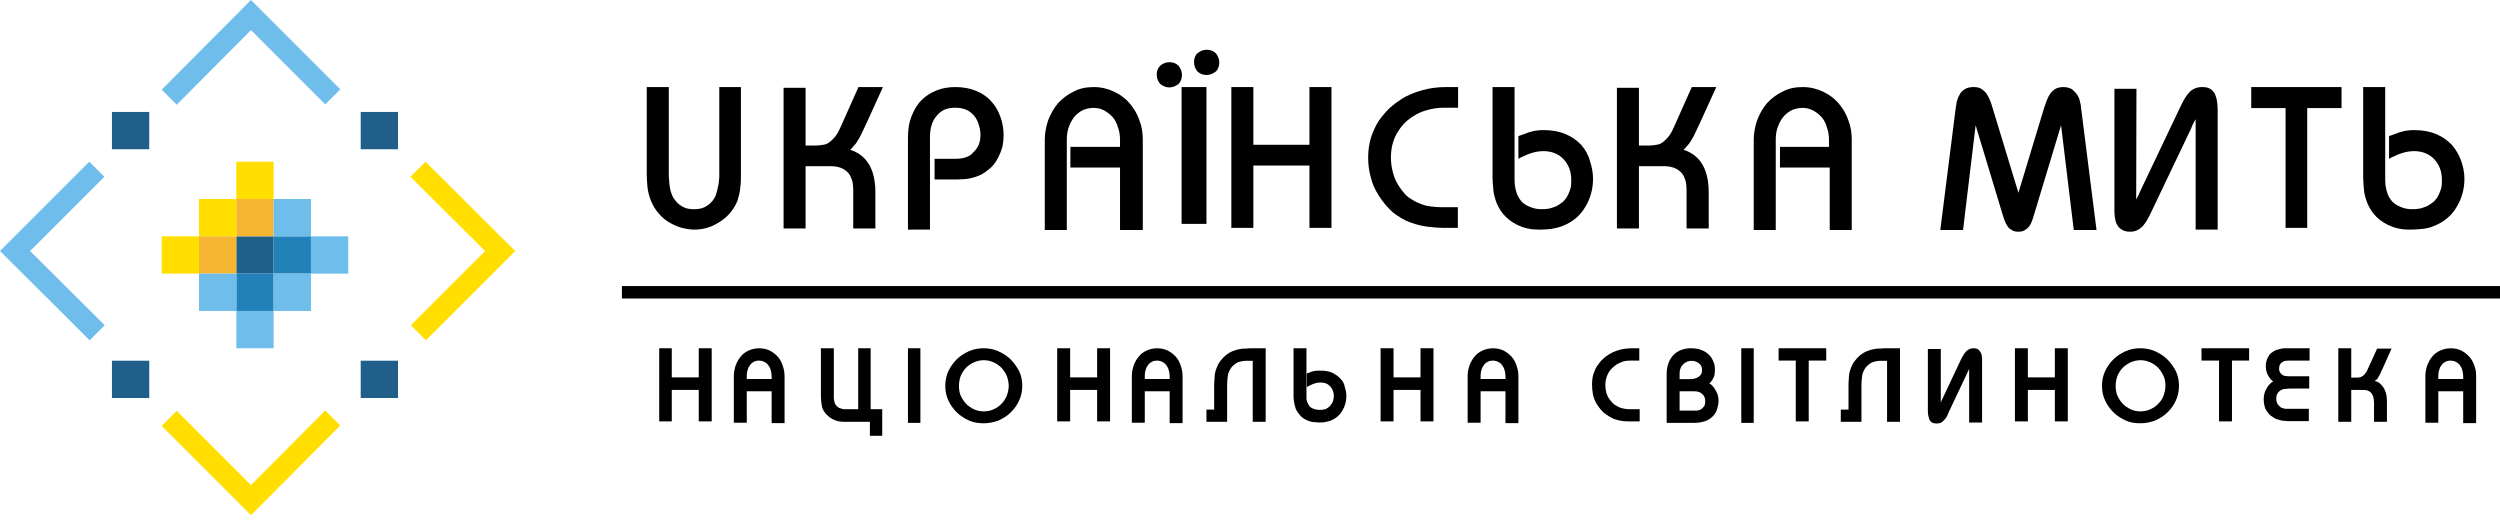 <?xml version="1.0" encoding="UTF-8"?>
<svg width="171px" height="36px" viewBox="0 0 171 36" version="1.1" xmlns="http://www.w3.org/2000/svg" xmlns:xlink="http://www.w3.org/1999/xlink">
    <!-- Generator: Sketch 62 (91390) - https://sketch.com -->
    <title>Group 9</title>
    <desc>Created with Sketch.</desc>
    <g id="01-Home-+" stroke="none" stroke-width="1" fill="none" fill-rule="evenodd">
        <g id="1_1440_Home" transform="translate(-919, -8397)" fill-rule="nonzero">
            <g id="Group-3" transform="translate(98, 8059)">
                <g id="Logos" transform="translate(61, 83)">
                    <g id="Ukrainian-moment" transform="translate(760, 255)">
                        <g id="Group-9">
                            <polygon id="SvgjsPath1007" fill="#000000" points="42.537 20.418 42.537 19.567 171 19.567 171 20.418"></polygon>
                            <polygon id="SvgjsPath1008" fill="#1F5F89" points="7.657 10.209 7.657 7.657 10.209 7.657 10.209 10.209"></polygon>
                            <polygon id="SvgjsPath1009" fill="#1F5F89" points="24.672 10.209 24.672 7.657 27.224 7.657 27.224 10.209"></polygon>
                            <polygon id="SvgjsPath1010" fill="#1F5F89" points="7.657 27.224 7.657 24.672 10.209 24.672 10.209 27.224"></polygon>
                            <polygon id="SvgjsPath1011" fill="#1F5F89" points="24.672 27.224 24.672 24.672 27.224 24.672 27.224 27.224"></polygon>
                            <polygon id="SvgjsPath1012" fill="#1E5F88" points="16.164 18.716 16.164 16.164 18.716 16.164 18.716 18.716"></polygon>
                            <polygon id="SvgjsPath1013" fill="#F5B432" points="16.164 16.164 16.164 13.612 18.716 13.612 18.716 16.164"></polygon>
                            <polygon id="SvgjsPath1014" fill="#FFDE00" points="16.164 13.612 16.164 11.06 18.716 11.06 18.716 13.612"></polygon>
                            <polygon id="SvgjsPath1015" fill="#F5B432" points="13.612 18.716 13.612 16.164 16.164 16.164 16.164 18.716"></polygon>
                            <polygon id="SvgjsPath1016" fill="#FFDE00" points="13.612 16.164 13.612 13.612 16.164 13.612 16.164 16.164"></polygon>
                            <polygon id="SvgjsPath1017" fill="#FFDE00" points="11.06 18.716 11.06 16.164 13.612 16.164 13.612 18.716"></polygon>
                            <polygon id="SvgjsPath1018" fill="#2381BA" points="18.716 18.716 18.716 16.164 21.269 16.164 21.269 18.716"></polygon>
                            <polygon id="SvgjsPath1019" fill="#2381BA" points="16.164 21.269 16.164 18.716 18.716 18.716 18.716 21.269"></polygon>
                            <polygon id="SvgjsPath1020" fill="#6EBDEA" points="16.164 23.821 16.164 21.269 18.716 21.269 18.716 23.821"></polygon>
                            <polygon id="SvgjsPath1021" fill="#6EBDEA" points="13.612 21.269 13.612 18.716 16.164 18.716 16.164 21.269"></polygon>
                            <polygon id="SvgjsPath1022" fill="#6EBDEA" points="18.716 21.269 18.716 18.716 21.269 18.716 21.269 21.269"></polygon>
                            <polygon id="SvgjsPath1023" fill="#6EBDEA" points="18.716 16.164 18.716 13.612 21.269 13.612 21.269 16.164"></polygon>
                            <polygon id="SvgjsPath1024" fill="#6EBDEA" points="21.269 18.716 21.269 16.164 23.821 16.164 23.821 18.716"></polygon>
                            <polygon id="SvgjsPath1025" fill="#6EBDEA" points="17.168 -1.73194792e-13 11.06 6.134 12.089 7.163 17.168 2.059 22.247 7.138 23.276 6.108"></polygon>
                            <polygon id="SvgjsPath1026" fill="#6EBDEA" points="7.138 12.089 6.108 11.06 1.65201186e-12 17.168 6.134 23.276 7.163 22.247 2.059 17.168"></polygon>
                            <polygon id="SvgjsPath1027" fill="#FFDE00" points="17.168 33.179 12.089 28.1 11.06 29.13 17.168 35.238 23.276 29.104 22.247 28.075"></polygon>
                            <polygon id="SvgjsPath1028" fill="#FFDE00" points="29.104 11.06 28.075 12.089 33.179 17.168 28.1 22.247 29.13 23.276 35.238 17.168"></polygon>
                            <path d="M50.636,12.829 L50.636,12.829 C50.679,12.514 50.679,12.234 50.679,11.97 L50.679,5.955 L49.199,5.955 L49.199,12.064 C49.199,12.132 49.199,12.234 49.173,12.37 C49.173,12.514 49.148,12.659 49.097,12.829 C49.08,12.999 49.003,13.161 48.96,13.357 C48.884,13.527 48.79,13.689 48.671,13.808 C48.552,13.952 48.382,14.071 48.186,14.173 C47.999,14.267 47.761,14.31 47.472,14.31 C47.182,14.31 46.944,14.267 46.757,14.173 C46.561,14.071 46.391,13.952 46.272,13.808 C46.153,13.663 46.034,13.527 45.966,13.331 C45.889,13.161 45.847,12.999 45.821,12.829 C45.796,12.659 45.77,12.497 45.77,12.37 C45.77,12.234 45.745,12.132 45.745,12.064 L45.745,5.955 L44.239,5.955 L44.239,11.97 C44.239,12.234 44.264,12.54 44.29,12.829 C44.332,13.144 44.409,13.45 44.528,13.74 C44.647,14.029 44.817,14.335 45.056,14.599 C45.294,14.888 45.583,15.126 45.966,15.322 C46.204,15.441 46.442,15.535 46.706,15.603 C46.97,15.654 47.208,15.705 47.472,15.705 C47.999,15.705 48.527,15.586 48.977,15.322 C49.36,15.126 49.675,14.863 49.913,14.599 C50.134,14.335 50.322,14.029 50.441,13.74 C50.534,13.425 50.611,13.144 50.636,12.829 L50.636,12.829 Z" id="SvgjsPath1029" fill="#000000"></path>
                            <path d="M57.476,8.737 C57.357,9.001 57.238,9.214 57.094,9.384 C56.974,9.52 56.83,9.664 56.711,9.741 C56.592,9.835 56.447,9.886 56.302,9.903 C56.158,9.928 55.996,9.954 55.826,9.954 L55.103,9.954 L55.103,6.006 L53.597,6.006 L53.597,15.628 L55.103,15.628 L55.103,11.366 L56.83,11.366 C57.187,11.366 57.476,11.443 57.689,11.562 C57.885,11.681 58.055,11.825 58.149,12.013 C58.242,12.208 58.319,12.395 58.336,12.591 C58.361,12.804 58.361,12.974 58.361,13.119 L58.361,15.628 L59.876,15.628 L59.876,13.119 C59.876,12.591 59.799,12.132 59.68,11.774 C59.561,11.417 59.391,11.128 59.203,10.915 C59.008,10.694 58.795,10.532 58.557,10.413 C58.412,10.337 58.293,10.294 58.149,10.243 C58.217,10.192 58.293,10.124 58.336,10.047 C58.455,9.928 58.557,9.809 58.65,9.647 C58.744,9.503 58.846,9.333 58.94,9.12 C59.033,8.924 59.152,8.686 59.271,8.422 L60.394,5.955 L58.719,5.955 L57.476,8.737 Z" id="SvgjsPath1030" fill="#000000"></path>
                            <path d="M65.312,10.864 L63.925,10.864 L63.925,12.276 L65.15,12.276 C65.405,12.276 65.695,12.276 65.984,12.251 C66.273,12.234 66.562,12.157 66.826,12.064 C67.107,11.97 67.371,11.8 67.609,11.604 C67.873,11.417 68.094,11.128 68.281,10.77 C68.4,10.532 68.502,10.269 68.57,10.03 C68.621,9.767 68.647,9.503 68.647,9.239 C68.647,8.805 68.57,8.371 68.426,7.989 C68.281,7.58 68.094,7.248 67.804,6.934 C67.541,6.627 67.183,6.389 66.775,6.219 C66.367,6.049 65.89,5.955 65.363,5.955 C64.886,5.955 64.453,6.023 64.044,6.193 C63.661,6.338 63.304,6.576 63.015,6.866 C62.726,7.155 62.513,7.538 62.343,7.963 C62.173,8.397 62.104,8.873 62.104,9.426 L62.104,15.705 L63.61,15.705 L63.61,9.358 C63.61,8.78 63.755,8.278 64.07,7.92 C64.376,7.538 64.784,7.367 65.337,7.367 C65.627,7.367 65.89,7.419 66.103,7.512 C66.316,7.606 66.486,7.75 66.63,7.92 C66.775,8.091 66.869,8.278 66.945,8.516 C67.013,8.737 67.064,8.975 67.064,9.214 C67.064,9.716 66.92,10.098 66.579,10.413 C66.341,10.719 65.916,10.864 65.312,10.864 Z" id="SvgjsPath1031" fill="#000000"></path>
                            <path d="M78.167,15.73 L78.167,9.545 C78.167,9.094 78.099,8.635 77.928,8.21 C77.784,7.776 77.546,7.393 77.256,7.053 C76.967,6.721 76.61,6.457 76.201,6.27 C75.801,6.074 75.317,5.955 74.815,5.955 C74.287,5.955 73.836,6.049 73.428,6.27 C73.02,6.457 72.662,6.746 72.373,7.053 C72.084,7.393 71.871,7.776 71.701,8.21 C71.556,8.635 71.463,9.094 71.463,9.545 L71.463,15.73 L72.969,15.73 L72.969,9.571 C72.969,9.214 73.02,8.873 73.139,8.61 C73.232,8.354 73.377,8.108 73.547,7.92 C73.717,7.75 73.904,7.606 74.117,7.512 C74.627,7.316 75.155,7.342 75.538,7.563 C75.75,7.682 75.938,7.827 76.108,8.014 C76.278,8.21 76.397,8.448 76.465,8.712 C76.567,8.975 76.61,9.256 76.61,9.571 L76.61,10.047 L73.215,10.047 L73.215,11.46 L76.61,11.46 L76.61,15.73 L78.167,15.73 Z" id="SvgjsPath1032" fill="#000000"></path>
                            <path d="M83.399,4.262 C83.399,4.024 83.297,3.811 83.16,3.641 L83.16,3.641 C82.99,3.471 82.769,3.403 82.531,3.403 C82.293,3.403 82.08,3.497 81.91,3.641 C81.74,3.786 81.672,4.024 81.672,4.262 C81.672,4.5 81.765,4.722 81.91,4.892 C82.08,5.053 82.293,5.13 82.531,5.13 C82.769,5.13 82.99,5.028 83.16,4.892 C83.322,4.747 83.399,4.526 83.399,4.262 Z" id="SvgjsPath1033" fill="#000000"></path>
                            <path d="M79.979,5.981 C80.217,5.981 80.438,5.879 80.608,5.743 C80.77,5.598 80.846,5.351 80.846,5.113 C80.846,4.875 80.744,4.662 80.608,4.492 C80.438,4.322 80.217,4.254 79.979,4.254 C79.74,4.254 79.528,4.347 79.358,4.492 C79.187,4.662 79.119,4.875 79.119,5.113 C79.119,5.351 79.213,5.572 79.358,5.743 C79.528,5.879 79.74,5.981 79.979,5.981 Z" id="SvgjsPath1034" fill="#000000"></path>
                            <polygon id="SvgjsPath1035" fill="#000000" points="80.821 15.313 80.821 5.955 82.522 5.955 82.522 15.313"></polygon>
                            <polygon id="SvgjsPath1036" fill="#000000" points="85.73 11.323 89.567 11.323 89.567 15.586 91.072 15.586 91.072 5.955 89.567 5.955 89.567 9.903 85.73 9.903 85.73 5.955 84.224 5.955 84.224 15.586 85.73 15.586"></polygon>
                            <path d="M97.291,6.168 C96.764,6.313 96.262,6.508 95.837,6.797 C95.573,6.959 95.284,7.18 95.02,7.419 C94.756,7.682 94.518,7.963 94.297,8.278 C94.084,8.61 93.914,9.001 93.778,9.401 C93.65,9.809 93.582,10.294 93.582,10.77 C93.582,11.221 93.633,11.655 93.752,12.089 C93.846,12.514 94.033,12.948 94.28,13.331 C94.586,13.833 94.943,14.241 95.309,14.556 C95.692,14.837 96.075,15.084 96.483,15.22 C96.883,15.364 97.274,15.467 97.674,15.509 C98.057,15.56 98.423,15.586 98.729,15.586 L99.716,15.586 L99.716,14.173 L98.567,14.173 C98.346,14.173 98.108,14.148 97.87,14.122 C97.632,14.097 97.368,14.029 97.13,13.927 C96.866,13.833 96.628,13.689 96.381,13.527 C96.143,13.357 95.93,13.093 95.717,12.778 C95.522,12.497 95.377,12.183 95.284,11.825 C95.19,11.485 95.139,11.128 95.139,10.77 C95.139,10.192 95.258,9.664 95.522,9.163 C95.641,8.95 95.786,8.737 95.981,8.516 C96.168,8.303 96.407,8.108 96.67,7.946 C96.934,7.776 97.249,7.631 97.581,7.538 C97.921,7.444 98.304,7.367 98.729,7.367 L99.733,7.367 L99.733,5.955 L98.899,5.955 C98.346,5.955 97.819,6.023 97.291,6.168 L97.291,6.168 Z" id="SvgjsPath1037" fill="#000000"></path>
                            <path d="M108.172,9.928 L108.172,9.928 C107.883,9.622 107.526,9.358 107.117,9.188 C106.692,9.001 106.182,8.899 105.612,8.899 C105.441,8.899 105.297,8.899 105.152,8.924 C105.008,8.95 104.889,8.95 104.769,9.001 C104.65,9.018 104.506,9.069 104.387,9.12 C104.267,9.163 104.123,9.214 103.936,9.282 L103.859,9.307 L103.859,10.864 L104.029,10.77 C104.293,10.651 104.531,10.532 104.795,10.456 C105.322,10.294 105.901,10.294 106.352,10.481 C106.59,10.575 106.786,10.719 106.947,10.89 C107.117,11.06 107.237,11.272 107.339,11.511 C107.432,11.749 107.475,12.038 107.475,12.327 C107.475,12.591 107.458,12.829 107.381,13.016 C107.313,13.212 107.237,13.382 107.143,13.527 C107.049,13.663 106.93,13.791 106.828,13.859 C106.709,13.952 106.59,14.029 106.471,14.097 C106.301,14.173 106.139,14.216 105.969,14.267 C105.561,14.335 105.135,14.335 104.744,14.19 C104.489,14.097 104.267,13.978 104.097,13.808 C103.961,13.646 103.842,13.476 103.766,13.28 C103.697,13.093 103.646,12.897 103.621,12.71 C103.595,12.514 103.595,12.327 103.595,12.157 L103.595,5.955 L102.09,5.955 L102.09,12.183 C102.09,12.37 102.115,12.634 102.141,12.948 C102.158,13.263 102.26,13.595 102.379,13.91 C102.523,14.241 102.711,14.556 103,14.837 C103.289,15.126 103.672,15.364 104.148,15.535 C104.361,15.603 104.557,15.654 104.769,15.679 C104.991,15.705 105.203,15.705 105.39,15.705 C105.637,15.705 105.901,15.679 106.139,15.654 C106.377,15.603 106.616,15.56 106.854,15.467 C107.526,15.203 108.053,14.794 108.411,14.19 C108.768,13.62 108.964,12.948 108.964,12.234 C108.964,11.825 108.887,11.417 108.751,11.009 C108.649,10.6 108.436,10.243 108.172,9.928 L108.172,9.928 Z" id="SvgjsPath1038" fill="#000000"></path>
                            <path d="M114.476,8.737 C114.357,9.001 114.238,9.214 114.094,9.384 C113.974,9.52 113.83,9.664 113.711,9.741 C113.592,9.835 113.447,9.886 113.302,9.903 C113.158,9.928 112.996,9.954 112.826,9.954 L112.103,9.954 L112.103,6.006 L110.597,6.006 L110.597,15.628 L112.103,15.628 L112.103,11.366 L113.83,11.366 C114.187,11.366 114.476,11.443 114.689,11.562 C114.885,11.681 115.055,11.825 115.149,12.013 C115.242,12.208 115.319,12.395 115.336,12.591 C115.361,12.804 115.361,12.974 115.361,13.119 L115.361,15.628 L116.876,15.628 L116.876,13.119 C116.876,12.591 116.799,12.132 116.68,11.774 C116.561,11.417 116.391,11.128 116.203,10.915 C116.008,10.694 115.795,10.532 115.557,10.413 C115.412,10.337 115.293,10.294 115.149,10.243 C115.217,10.192 115.293,10.124 115.336,10.047 C115.455,9.928 115.557,9.809 115.65,9.647 C115.744,9.503 115.846,9.333 115.94,9.12 C116.033,8.924 116.152,8.686 116.271,8.422 L117.394,5.955 L115.719,5.955 L114.476,8.737 Z" id="SvgjsPath1039" fill="#000000"></path>
                            <path d="M121.75,10.047 L121.75,11.46 L125.153,11.46 L125.153,15.73 L126.659,15.73 L126.659,9.545 C126.659,9.094 126.591,8.635 126.421,8.21 C126.276,7.776 126.038,7.393 125.749,7.053 C125.46,6.721 125.102,6.457 124.694,6.27 C124.294,6.074 123.809,5.955 123.307,5.955 C122.78,5.955 122.329,6.049 121.92,6.27 C121.512,6.457 121.155,6.746 120.866,7.053 C120.576,7.393 120.364,7.776 120.193,8.21 C120.049,8.635 119.955,9.094 119.955,9.545 L119.955,15.73 L121.461,15.73 L121.461,9.571 C121.461,9.214 121.512,8.873 121.631,8.61 C121.725,8.354 121.869,8.108 122.04,7.92 C122.21,7.75 122.397,7.606 122.61,7.512 C123.12,7.316 123.622,7.342 124.03,7.563 C124.243,7.682 124.43,7.827 124.6,8.014 C124.77,8.21 124.89,8.448 124.958,8.712 C125.06,8.975 125.102,9.256 125.102,9.571 L125.102,10.047 L121.75,10.047 Z" id="SvgjsPath1040" fill="#000000"></path>
                            <path d="M142.27,6.959 C142.245,6.797 142.177,6.627 142.083,6.483 C141.981,6.338 141.862,6.219 141.717,6.1 C141.556,6.006 141.36,5.955 141.122,5.955 C140.909,5.955 140.739,6.006 140.594,6.074 C140.45,6.168 140.331,6.27 140.237,6.406 C140.143,6.551 140.067,6.695 139.999,6.866 C139.948,7.036 139.88,7.18 139.829,7.342 L138.059,13.187 L136.281,7.342 C136.239,7.18 136.187,7.036 136.119,6.866 C136.043,6.695 135.975,6.551 135.881,6.406 C135.779,6.27 135.66,6.168 135.515,6.074 C135.371,5.981 135.184,5.955 134.988,5.955 C134.75,5.955 134.537,6.006 134.392,6.1 C134.248,6.193 134.103,6.313 134.035,6.483 C133.941,6.627 133.89,6.797 133.839,6.959 C133.814,7.129 133.797,7.274 133.771,7.393 L132.716,15.73 L134.273,15.73 L135.133,8.567 L136.979,14.675 C137.03,14.82 137.072,14.982 137.123,15.101 C137.174,15.245 137.242,15.364 137.319,15.484 C137.387,15.603 137.506,15.679 137.625,15.747 C137.744,15.824 137.889,15.849 138.059,15.849 C138.221,15.849 138.365,15.824 138.484,15.747 C138.612,15.679 138.706,15.586 138.799,15.484 C138.867,15.39 138.944,15.245 138.995,15.101 C139.037,14.956 139.089,14.82 139.131,14.675 L140.977,8.567 L141.845,15.73 L143.402,15.73 L142.347,7.393 C142.347,7.274 142.321,7.129 142.27,6.959 L142.27,6.959 Z" id="SvgjsPath1041" fill="#000000"></path>
                            <path d="M150.063,8.354 C150.114,8.278 150.131,8.227 150.182,8.159 L150.182,8.159 L150.182,15.705 L151.688,15.705 L151.688,7.512 C151.688,7.316 151.671,7.104 151.646,6.934 C151.62,6.746 151.569,6.576 151.501,6.432 C151.424,6.287 151.305,6.151 151.169,6.074 C151.024,5.981 150.829,5.955 150.616,5.955 C150.276,5.955 149.995,6.074 149.774,6.287 C149.561,6.508 149.366,6.814 149.153,7.274 L146.396,13.067 C146.303,13.28 146.235,13.45 146.158,13.569 C146.133,13.595 146.133,13.62 146.116,13.646 C146.116,13.62 146.116,13.569 146.116,13.544 L146.133,6.074 L144.627,6.074 L144.627,14.267 C144.627,14.454 144.627,14.675 144.652,14.837 C144.678,15.033 144.72,15.203 144.797,15.347 C144.865,15.484 144.984,15.628 145.129,15.705 C145.273,15.798 145.469,15.849 145.682,15.849 C145.869,15.849 146.039,15.824 146.184,15.747 C146.328,15.679 146.447,15.586 146.567,15.467 C146.66,15.347 146.779,15.203 146.856,15.058 C146.949,14.914 147.026,14.743 147.12,14.556 L149.876,8.78 C149.893,8.737 149.919,8.686 149.944,8.61 C149.995,8.49 150.038,8.422 150.063,8.354 L150.063,8.354 Z" id="SvgjsPath1042" fill="#000000"></path>
                            <polygon id="SvgjsPath1043" fill="#000000" points="153.985 7.393 156.333 7.393 156.333 15.586 157.813 15.586 157.813 7.393 160.161 7.393 160.161 5.955 153.985 5.955"></polygon>
                            <path d="M166.457,15.467 C167.129,15.203 167.657,14.794 168.014,14.19 C168.371,13.62 168.567,12.948 168.567,12.234 C168.567,11.825 168.49,11.417 168.346,11.009 C168.201,10.6 167.988,10.243 167.725,9.928 C167.435,9.622 167.078,9.358 166.67,9.188 C166.244,9.001 165.734,8.899 165.164,8.899 C164.994,8.899 164.849,8.899 164.704,8.924 C164.56,8.95 164.441,8.95 164.322,9.001 C164.203,9.018 164.058,9.069 163.939,9.12 C163.82,9.163 163.675,9.214 163.488,9.282 L163.411,9.307 L163.411,10.864 L163.581,10.77 C163.845,10.651 164.083,10.532 164.347,10.456 C164.875,10.294 165.453,10.294 165.904,10.481 C166.142,10.575 166.338,10.719 166.5,10.89 C166.67,11.06 166.789,11.272 166.891,11.511 C166.984,11.749 167.027,12.038 167.027,12.327 C167.027,12.591 167.01,12.829 166.933,13.016 C166.865,13.212 166.789,13.382 166.695,13.527 C166.602,13.663 166.483,13.791 166.38,13.859 C166.261,13.952 166.142,14.029 166.023,14.097 C165.853,14.173 165.691,14.216 165.521,14.267 C165.113,14.335 164.687,14.335 164.296,14.19 C164.041,14.097 163.82,13.978 163.65,13.808 C163.513,13.646 163.394,13.476 163.318,13.28 C163.25,13.093 163.199,12.897 163.173,12.71 C163.148,12.514 163.148,12.327 163.148,12.157 L163.148,5.955 L161.642,5.955 L161.642,12.183 C161.642,12.37 161.667,12.634 161.693,12.948 C161.71,13.263 161.812,13.595 161.931,13.91 C162.076,14.241 162.263,14.556 162.552,14.837 C162.841,15.126 163.224,15.364 163.701,15.535 C163.913,15.603 164.109,15.654 164.322,15.679 C164.543,15.705 164.756,15.705 164.943,15.705 C165.189,15.705 165.453,15.679 165.691,15.654 C165.998,15.628 166.244,15.56 166.457,15.467 L166.457,15.467 Z" id="SvgjsPath1044" fill="#000000"></path>
                            <polygon id="SvgjsPath1045" fill="#000000" points="47.795 25.812 45.949 25.812 45.949 23.821 45.09 23.821 45.09 28.823 45.949 28.823 45.949 26.671 47.795 26.671 47.795 28.823 48.68 28.823 48.68 23.821 47.795 23.821"></polygon>
                            <path d="M53.214,24.416 C53.07,24.246 52.874,24.102 52.661,23.983 C52.227,23.77 51.632,23.77 51.198,23.983 C50.985,24.076 50.79,24.221 50.645,24.416 C50.509,24.578 50.39,24.799 50.313,25.012 C50.245,25.225 50.194,25.471 50.194,25.71 L50.194,28.917 L51.079,28.917 L51.079,25.735 C51.079,25.539 51.104,25.395 51.155,25.25 C51.198,25.106 51.274,25.012 51.343,24.918 C51.419,24.825 51.513,24.774 51.606,24.723 C51.844,24.629 52.083,24.655 52.278,24.748 C52.372,24.799 52.466,24.867 52.542,24.961 C52.61,25.063 52.687,25.182 52.712,25.301 C52.755,25.42 52.78,25.565 52.78,25.735 L52.78,25.922 L51.053,25.922 L51.053,26.764 L52.78,26.764 L52.78,28.942 L53.665,28.942 L53.665,25.735 C53.665,25.488 53.623,25.25 53.546,25.037 C53.478,24.799 53.359,24.578 53.214,24.416 L53.214,24.416 Z" id="SvgjsPath1046" fill="#000000"></path>
                            <path d="M57.8,27.99 L57.8,27.99 C57.732,27.99 57.655,27.99 57.587,27.964 C57.51,27.939 57.468,27.913 57.391,27.896 C57.349,27.87 57.272,27.819 57.23,27.768 C57.179,27.726 57.128,27.649 57.111,27.607 C57.085,27.53 57.06,27.462 57.06,27.386 C57.034,27.317 57.034,27.249 57.034,27.173 C57.034,27.105 57.034,27.028 57.034,26.986 L57.034,23.821 L56.149,23.821 L56.149,27.079 C56.149,27.317 56.175,27.556 56.217,27.794 C56.268,28.032 56.413,28.253 56.626,28.44 C56.728,28.543 56.847,28.611 56.966,28.679 C57.085,28.73 57.204,28.781 57.298,28.806 C57.417,28.823 57.536,28.849 57.638,28.849 C57.757,28.849 57.851,28.849 57.97,28.849 L59.501,28.849 L59.501,29.81 L60.343,29.81 L60.343,27.99 L58.038,27.99 C57.97,27.99 57.876,27.99 57.8,27.99 L57.8,27.99 Z" id="SvgjsPath1047" fill="#000000"></path>
                            <polygon id="SvgjsPath1048" fill="#000000" points="58.701 28.075 58.701 23.821 59.552 23.821 59.552 28.075"></polygon>
                            <polygon id="SvgjsPath1049" fill="#000000" points="62.104 28.925 62.104 23.821 62.955 23.821 62.955 28.925"></polygon>
                            <path d="M69.115,24.57 C68.868,24.331 68.587,24.161 68.272,24.017 C67.651,23.753 66.911,23.753 66.282,24.017 C65.975,24.161 65.686,24.331 65.448,24.57 C65.21,24.808 65.014,25.071 64.869,25.386 C64.725,25.693 64.657,26.033 64.657,26.39 C64.657,26.747 64.725,27.088 64.869,27.394 C65.014,27.709 65.21,27.973 65.448,28.211 C65.686,28.449 65.975,28.619 66.282,28.764 C66.596,28.908 66.928,28.951 67.294,28.951 C67.651,28.951 67.958,28.883 68.298,28.764 C68.604,28.619 68.893,28.449 69.132,28.211 C69.378,27.973 69.566,27.709 69.71,27.394 C69.855,27.088 69.923,26.747 69.923,26.39 C69.923,26.033 69.855,25.693 69.71,25.386 C69.54,25.071 69.353,24.808 69.115,24.57 Z M68.996,26.39 C68.996,26.628 68.944,26.841 68.868,27.062 C68.774,27.275 68.655,27.471 68.511,27.607 C68.366,27.777 68.179,27.896 67.958,27.998 C67.558,28.185 67.03,28.185 66.622,27.998 C66.409,27.896 66.239,27.777 66.069,27.607 C65.924,27.445 65.805,27.275 65.712,27.062 C65.618,26.841 65.593,26.628 65.593,26.39 C65.593,26.152 65.635,25.931 65.712,25.718 C65.805,25.505 65.924,25.31 66.069,25.165 C66.214,25.003 66.409,24.884 66.622,24.782 C66.835,24.689 67.056,24.638 67.294,24.638 C67.532,24.638 67.745,24.689 67.958,24.782 C68.179,24.884 68.349,25.003 68.511,25.165 C68.655,25.335 68.774,25.505 68.868,25.718 C68.944,25.931 68.996,26.177 68.996,26.39 Z" id="SvgjsPath1050" fill="#000000"></path>
                            <polygon id="SvgjsPath1051" fill="#000000" points="75.044 25.812 73.198 25.812 73.198 23.821 72.313 23.821 72.313 28.823 73.198 28.823 73.198 26.671 75.044 26.671 75.044 28.823 75.929 28.823 75.929 23.821 75.044 23.821"></polygon>
                            <path d="M80.438,24.416 C80.293,24.246 80.098,24.102 79.885,23.983 C79.451,23.77 78.856,23.77 78.422,23.983 C78.209,24.076 78.013,24.221 77.869,24.416 C77.733,24.578 77.614,24.799 77.537,25.012 C77.469,25.225 77.418,25.471 77.418,25.71 L77.418,28.917 L78.303,28.917 L78.303,25.735 C78.303,25.539 78.328,25.395 78.379,25.25 C78.422,25.106 78.498,25.012 78.566,24.918 C78.643,24.825 78.737,24.774 78.83,24.723 C79.068,24.629 79.307,24.655 79.502,24.748 C79.596,24.799 79.689,24.867 79.766,24.961 C79.834,25.063 79.911,25.182 79.936,25.301 C79.979,25.42 80.004,25.565 80.004,25.735 L80.004,25.922 L78.277,25.922 L78.277,26.764 L80.004,26.764 L80.004,28.942 L80.889,28.942 L80.889,25.735 C80.889,25.488 80.846,25.25 80.77,25.037 C80.702,24.799 80.583,24.578 80.438,24.416 L80.438,24.416 Z" id="SvgjsPath1052" fill="#000000"></path>
                            <path d="M85.015,23.846 C84.845,23.872 84.7,23.889 84.53,23.94 C84.369,23.991 84.198,24.059 84.054,24.153 C83.884,24.255 83.747,24.374 83.603,24.536 C83.484,24.68 83.382,24.799 83.314,24.944 C83.237,25.089 83.194,25.233 83.143,25.378 C83.101,25.522 83.075,25.667 83.075,25.829 C83.075,25.973 83.05,26.143 83.05,26.288 L83.05,28.015 L82.522,28.015 L82.522,28.849 L83.935,28.849 L83.935,26.288 C83.935,26.092 83.96,25.88 83.986,25.693 C84.011,25.497 84.105,25.31 84.224,25.14 C84.317,25.02 84.411,24.944 84.513,24.876 C84.607,24.799 84.726,24.757 84.845,24.731 C84.964,24.706 85.058,24.68 85.177,24.68 C85.304,24.68 85.398,24.68 85.491,24.68 L85.687,24.68 L85.687,28.849 L86.572,28.849 L86.572,23.821 L85.466,23.821 C85.321,23.846 85.177,23.846 85.015,23.846 L85.015,23.846 Z" id="SvgjsPath1053" fill="#000000"></path>
                            <path d="M91.685,25.905 C91.54,25.735 91.353,25.616 91.132,25.497 C90.919,25.403 90.656,25.352 90.349,25.352 C90.247,25.352 90.179,25.352 90.103,25.352 C90.034,25.352 89.966,25.378 89.89,25.378 C89.822,25.403 89.745,25.403 89.703,25.429 L89.388,25.548 L89.388,26.475 L89.558,26.382 C89.677,26.314 89.822,26.263 89.941,26.22 C90.179,26.143 90.468,26.143 90.681,26.22 C90.8,26.263 90.894,26.339 90.97,26.407 C91.038,26.475 91.115,26.603 91.157,26.696 C91.209,26.816 91.234,26.935 91.234,27.079 C91.234,27.198 91.209,27.317 91.183,27.411 C91.157,27.513 91.115,27.581 91.064,27.649 C91.013,27.726 90.97,27.768 90.919,27.819 C90.877,27.87 90.8,27.896 90.749,27.939 C90.681,27.99 90.587,28.015 90.511,28.015 C90.324,28.058 90.103,28.032 89.915,27.99 C89.796,27.939 89.677,27.896 89.601,27.819 C89.533,27.751 89.481,27.649 89.439,27.556 C89.388,27.462 89.388,27.369 89.362,27.292 C89.362,27.198 89.362,27.105 89.362,27.028 L89.362,23.821 L88.478,23.821 L88.478,27.054 C88.478,27.147 88.478,27.292 88.503,27.437 C88.529,27.607 88.571,27.768 88.622,27.939 C88.69,28.109 88.809,28.279 88.954,28.44 C89.099,28.611 89.32,28.73 89.558,28.806 C89.677,28.849 89.771,28.874 89.89,28.874 C90.009,28.874 90.103,28.9 90.23,28.9 C90.349,28.9 90.485,28.9 90.613,28.874 C90.732,28.849 90.877,28.823 90.996,28.781 C91.353,28.636 91.617,28.423 91.804,28.109 C92,27.794 92.093,27.462 92.093,27.079 C92.093,26.867 92.042,26.645 91.974,26.433 C91.949,26.237 91.83,26.05 91.685,25.905 L91.685,25.905 Z" id="SvgjsPath1054" fill="#000000"></path>
                            <polygon id="SvgjsPath1055" fill="#000000" points="97.164 25.812 95.318 25.812 95.318 23.821 94.433 23.821 94.433 28.823 95.318 28.823 95.318 26.671 97.164 26.671 97.164 28.823 98.049 28.823 98.049 23.821 97.164 23.821"></polygon>
                            <path d="M103.408,24.416 C103.264,24.246 103.068,24.102 102.855,23.983 C102.421,23.77 101.826,23.77 101.392,23.983 C101.179,24.076 100.984,24.221 100.839,24.416 C100.703,24.578 100.584,24.799 100.507,25.012 C100.439,25.225 100.388,25.471 100.388,25.71 L100.388,28.917 L101.273,28.917 L101.273,25.735 C101.273,25.539 101.298,25.395 101.349,25.25 C101.392,25.106 101.469,25.012 101.537,24.918 C101.613,24.825 101.707,24.774 101.8,24.723 C102.039,24.629 102.277,24.655 102.472,24.748 C102.566,24.799 102.66,24.867 102.736,24.961 C102.804,25.063 102.881,25.182 102.906,25.301 C102.949,25.42 102.974,25.565 102.974,25.735 L102.974,25.922 L101.247,25.922 L101.247,26.764 L102.974,26.764 L102.974,28.942 L103.859,28.942 L103.859,25.735 C103.859,25.488 103.817,25.25 103.74,25.037 C103.672,24.799 103.553,24.578 103.408,24.416 L103.408,24.416 Z" id="SvgjsPath1056" fill="#000000"></path>
                            <path d="M110.835,23.914 C110.546,23.991 110.308,24.085 110.07,24.229 C109.925,24.323 109.78,24.416 109.636,24.561 C109.491,24.68 109.372,24.85 109.253,25.02 C109.134,25.182 109.066,25.378 108.989,25.59 C108.921,25.812 108.896,26.05 108.896,26.314 C108.896,26.552 108.921,26.764 108.964,27.003 C109.015,27.249 109.108,27.462 109.227,27.649 C109.397,27.913 109.568,28.134 109.78,28.296 C109.976,28.44 110.189,28.56 110.401,28.662 C110.623,28.73 110.81,28.781 111.031,28.806 C111.218,28.823 111.414,28.823 111.575,28.823 L112.154,28.823 L112.154,27.99 L111.507,27.99 C111.388,27.99 111.295,27.99 111.15,27.964 C111.031,27.939 110.903,27.913 110.784,27.87 C110.665,27.819 110.546,27.751 110.427,27.675 C110.308,27.581 110.214,27.462 110.095,27.317 C109.993,27.173 109.925,27.028 109.874,26.867 C109.831,26.696 109.806,26.526 109.806,26.339 C109.806,26.05 109.874,25.786 109.993,25.548 C110.044,25.446 110.121,25.327 110.214,25.233 C110.308,25.14 110.427,25.046 110.546,24.944 C110.665,24.876 110.835,24.799 111.005,24.731 C111.167,24.68 111.363,24.663 111.55,24.663 L112.128,24.663 L112.128,23.821 L111.652,23.821 C111.388,23.821 111.124,23.846 110.835,23.914 L110.835,23.914 Z" id="SvgjsPath1057" fill="#000000"></path>
                            <path d="M117.207,26.475 C117.114,26.382 117.046,26.288 116.944,26.237 C116.944,26.237 116.918,26.237 116.918,26.22 C116.969,26.169 117.02,26.143 117.046,26.092 C117.114,25.999 117.165,25.931 117.207,25.829 C117.258,25.735 117.284,25.641 117.284,25.548 C117.301,25.446 117.301,25.378 117.301,25.284 C117.301,25.114 117.284,24.918 117.207,24.757 C117.139,24.587 117.046,24.416 116.901,24.272 C116.756,24.136 116.586,24.017 116.374,23.94 C116.152,23.846 115.914,23.821 115.625,23.821 C115.387,23.821 115.174,23.872 114.978,23.94 C114.791,24.017 114.596,24.136 114.451,24.297 C114.315,24.442 114.196,24.638 114.119,24.85 C114.051,25.063 114,25.284 114,25.548 L114,28.925 L114.885,28.925 L114.885,25.573 C114.885,25.403 114.91,25.284 114.961,25.165 C115.004,25.046 115.08,24.969 115.149,24.901 C115.225,24.825 115.319,24.782 115.412,24.731 C115.608,24.663 115.821,24.663 115.991,24.731 C116.084,24.757 116.152,24.799 116.229,24.876 C116.297,24.918 116.348,24.995 116.374,25.063 C116.416,25.14 116.416,25.233 116.416,25.327 C116.416,25.429 116.399,25.522 116.374,25.573 C116.323,25.641 116.271,25.71 116.203,25.761 C116.135,25.812 116.059,25.854 115.965,25.88 C115.872,25.905 115.77,25.931 115.65,25.931 L114.885,25.931 L114.885,26.764 L115.889,26.764 C116.135,26.764 116.297,26.816 116.442,26.96 C116.586,27.079 116.637,27.249 116.637,27.437 C116.637,27.607 116.612,27.751 116.535,27.819 C116.467,27.913 116.399,27.964 116.323,28.015 C116.229,28.058 116.152,28.083 116.059,28.083 C115.965,28.083 115.872,28.083 115.821,28.083 L114.885,28.083 L114.885,28.925 L115.872,28.925 C116.178,28.925 116.416,28.874 116.637,28.806 C116.85,28.73 117.02,28.611 117.165,28.466 C117.301,28.321 117.403,28.16 117.446,27.99 C117.497,27.819 117.548,27.632 117.548,27.462 C117.548,27.249 117.522,27.054 117.446,26.884 C117.377,26.722 117.284,26.577 117.207,26.475 L117.207,26.475 Z" id="SvgjsPath1058" fill="#000000"></path>
                            <polygon id="SvgjsPath1059" fill="#000000" points="119.104 28.925 119.104 23.821 119.955 23.821 119.955 28.925"></polygon>
                            <polygon id="SvgjsPath1060" fill="#000000" points="121.657 24.663 122.831 24.663 122.831 28.823 123.716 28.823 123.716 24.663 124.915 24.663 124.915 23.821 121.657 23.821"></polygon>
                            <path d="M128.403,23.846 C128.233,23.872 128.088,23.889 127.918,23.94 C127.757,23.991 127.586,24.059 127.442,24.153 C127.272,24.255 127.136,24.374 126.991,24.536 C126.872,24.68 126.77,24.799 126.702,24.944 C126.625,25.089 126.583,25.233 126.531,25.378 C126.489,25.522 126.463,25.667 126.463,25.829 C126.463,25.973 126.438,26.118 126.438,26.288 L126.438,28.015 L125.91,28.015 L125.91,28.849 L127.323,28.849 L127.323,26.288 C127.323,26.092 127.348,25.88 127.374,25.693 C127.399,25.497 127.493,25.31 127.612,25.14 C127.706,25.02 127.799,24.944 127.901,24.876 C127.995,24.799 128.114,24.757 128.233,24.731 C128.352,24.706 128.446,24.68 128.565,24.68 C128.692,24.68 128.786,24.68 128.88,24.68 L129.075,24.68 L129.075,28.849 L129.96,28.849 L129.96,23.821 L128.88,23.821 C128.709,23.846 128.565,23.846 128.403,23.846 L128.403,23.846 Z" id="SvgjsPath1061" fill="#000000"></path>
                            <path d="M135.481,24.11 C135.43,24.017 135.362,23.94 135.294,23.889 C135.218,23.846 135.099,23.821 134.979,23.821 C134.784,23.821 134.648,23.889 134.503,24.017 C134.384,24.136 134.282,24.297 134.163,24.519 L132.776,27.462 C132.776,27.488 132.75,27.513 132.75,27.53 L132.75,23.872 L131.866,23.872 L131.866,28.083 C131.866,28.177 131.866,28.296 131.891,28.398 C131.917,28.491 131.934,28.585 131.959,28.679 C132.01,28.781 132.061,28.849 132.155,28.9 C132.223,28.942 132.342,28.968 132.461,28.968 C132.563,28.968 132.657,28.942 132.75,28.925 C132.827,28.874 132.895,28.823 132.963,28.755 C133.014,28.679 133.091,28.611 133.133,28.543 C133.184,28.466 133.227,28.372 133.252,28.279 L134.648,25.327 C134.648,25.31 134.665,25.284 134.69,25.233 L134.69,25.233 L134.69,28.9 L135.575,28.9 L135.575,24.68 C135.575,24.587 135.575,24.467 135.558,24.374 C135.558,24.272 135.507,24.178 135.481,24.11 L135.481,24.11 Z" id="SvgjsPath1062" fill="#000000"></path>
                            <polygon id="SvgjsPath1063" fill="#000000" points="140.552 25.812 138.706 25.812 138.706 23.821 137.821 23.821 137.821 28.823 138.706 28.823 138.706 26.671 140.552 26.671 140.552 28.823 141.437 28.823 141.437 23.821 140.552 23.821"></polygon>
                            <path d="M148.234,24.57 C147.987,24.331 147.707,24.161 147.392,24.017 C146.771,23.753 146.031,23.753 145.401,24.017 C145.095,24.161 144.806,24.331 144.567,24.57 C144.329,24.808 144.133,25.071 143.989,25.386 C143.844,25.693 143.776,26.033 143.776,26.39 C143.776,26.747 143.844,27.088 143.989,27.394 C144.133,27.709 144.329,27.973 144.567,28.211 C144.806,28.449 145.095,28.619 145.401,28.764 C145.716,28.908 146.048,28.951 146.413,28.951 C146.771,28.951 147.077,28.883 147.417,28.764 C147.724,28.619 148.013,28.449 148.251,28.211 C148.498,27.973 148.685,27.709 148.83,27.394 C148.974,27.088 149.042,26.747 149.042,26.39 C149.042,26.033 148.974,25.693 148.83,25.386 C148.659,25.071 148.472,24.808 148.234,24.57 Z M148.115,26.39 C148.115,26.628 148.064,26.841 147.987,27.062 C147.919,27.275 147.775,27.471 147.63,27.607 C147.485,27.777 147.298,27.896 147.077,27.998 C146.677,28.185 146.15,28.185 145.741,27.998 C145.529,27.896 145.359,27.777 145.188,27.607 C145.044,27.445 144.925,27.275 144.831,27.062 C144.737,26.841 144.712,26.628 144.712,26.39 C144.712,26.152 144.754,25.931 144.831,25.718 C144.925,25.505 145.044,25.31 145.188,25.165 C145.333,25.003 145.529,24.884 145.741,24.782 C145.954,24.689 146.175,24.638 146.413,24.638 C146.652,24.638 146.864,24.689 147.077,24.782 C147.298,24.884 147.468,25.003 147.63,25.165 C147.775,25.335 147.894,25.505 147.987,25.718 C148.089,25.931 148.115,26.177 148.115,26.39 Z" id="SvgjsPath1064" fill="#000000"></path>
                            <polygon id="SvgjsPath1065" fill="#000000" points="150.582 24.663 151.782 24.663 151.782 28.823 152.666 28.823 152.666 24.663 153.84 24.663 153.84 23.821 150.582 23.821"></polygon>
                            <path d="M156.274,23.821 L156.274,23.821 C156.154,23.821 156.061,23.846 155.933,23.872 C155.84,23.889 155.721,23.94 155.627,23.966 C155.533,24.017 155.431,24.085 155.338,24.153 C155.244,24.229 155.168,24.348 155.1,24.493 C155.031,24.638 154.98,24.825 154.98,25.046 C154.98,25.31 155.049,25.548 155.168,25.735 C155.244,25.88 155.363,25.999 155.482,26.092 L155.482,26.092 C155.389,26.143 155.287,26.22 155.193,26.339 C155.1,26.433 155.031,26.577 154.955,26.722 C154.887,26.884 154.836,27.079 154.836,27.317 C154.836,27.488 154.861,27.649 154.904,27.819 C154.955,27.99 155.049,28.134 155.168,28.279 C155.27,28.398 155.389,28.491 155.508,28.56 C155.627,28.636 155.721,28.679 155.84,28.704 C155.959,28.73 156.078,28.781 156.18,28.781 C156.299,28.781 156.393,28.806 156.486,28.806 L157.924,28.806 L157.924,27.964 L156.537,27.964 C156.486,27.964 156.418,27.964 156.342,27.964 C156.274,27.964 156.197,27.939 156.129,27.913 C156.061,27.896 155.984,27.87 155.933,27.794 C155.865,27.751 155.814,27.675 155.772,27.607 C155.721,27.513 155.695,27.386 155.695,27.266 C155.695,27.122 155.721,27.003 155.772,26.935 C155.814,26.841 155.891,26.79 155.933,26.739 C156.061,26.645 156.18,26.603 156.325,26.603 C156.461,26.577 156.631,26.577 156.776,26.577 L157.95,26.577 L157.95,25.735 L156.724,25.735 C156.656,25.735 156.588,25.735 156.486,25.735 C156.418,25.735 156.342,25.71 156.274,25.71 C156.197,25.693 156.129,25.667 156.078,25.616 C156.035,25.573 155.959,25.497 155.933,25.429 C155.891,25.352 155.891,25.284 155.891,25.182 C155.891,25.089 155.916,25.02 155.933,24.969 C155.959,24.918 155.984,24.876 156.035,24.825 C156.078,24.782 156.129,24.757 156.18,24.731 C156.223,24.706 156.299,24.68 156.342,24.68 C156.418,24.68 156.461,24.663 156.537,24.663 L157.975,24.663 L157.975,23.821 L156.605,23.821 C156.486,23.821 156.367,23.821 156.274,23.821 L156.274,23.821 Z" id="SvgjsPath1066" fill="#000000"></path>
                            <path d="M162.671,25.812 C162.722,25.735 162.765,25.641 162.816,25.548 C162.858,25.446 162.909,25.327 162.986,25.182 L163.581,23.846 L162.595,23.846 L161.948,25.259 C161.906,25.378 161.829,25.497 161.761,25.573 C161.71,25.641 161.642,25.71 161.565,25.735 C161.523,25.786 161.446,25.812 161.378,25.812 C161.301,25.829 161.233,25.829 161.14,25.829 L160.825,25.829 L160.825,23.821 L159.94,23.821 L159.94,28.849 L160.825,28.849 L160.825,26.671 L161.642,26.671 C161.812,26.671 161.948,26.696 162.05,26.764 C162.144,26.816 162.212,26.884 162.263,26.986 C162.314,27.079 162.339,27.147 162.356,27.249 C162.356,27.343 162.382,27.437 162.382,27.513 L162.382,28.849 L163.267,28.849 L163.267,27.513 C163.267,27.224 163.241,27.003 163.173,26.816 C163.105,26.62 163.029,26.475 162.909,26.356 C162.816,26.237 162.697,26.143 162.552,26.092 C162.501,26.075 162.476,26.075 162.433,26.05 L162.459,26.024 C162.578,25.973 162.62,25.905 162.671,25.812 L162.671,25.812 Z" id="SvgjsPath1067" fill="#000000"></path>
                            <path d="M169.247,25.012 C169.179,24.799 169.06,24.578 168.916,24.416 C168.771,24.246 168.575,24.102 168.363,23.983 C167.929,23.77 167.333,23.77 166.899,23.983 C166.687,24.076 166.491,24.221 166.346,24.416 C166.21,24.578 166.091,24.799 166.015,25.012 C165.947,25.225 165.896,25.471 165.896,25.71 L165.896,28.917 L166.78,28.917 L166.78,25.735 C166.78,25.539 166.806,25.395 166.857,25.25 C166.899,25.106 166.976,25.012 167.044,24.918 C167.121,24.825 167.214,24.774 167.308,24.723 C167.546,24.629 167.784,24.655 167.98,24.748 C168.073,24.799 168.167,24.867 168.244,24.961 C168.312,25.063 168.388,25.182 168.414,25.301 C168.456,25.42 168.482,25.565 168.482,25.735 L168.482,25.922 L166.755,25.922 L166.755,26.764 L168.482,26.764 L168.482,28.942 L169.367,28.942 L169.367,25.735 C169.367,25.471 169.341,25.25 169.247,25.012 L169.247,25.012 Z" id="SvgjsPath1068" fill="#000000"></path>
                        </g>
                    </g>
                </g>
            </g>
        </g>
    </g>
</svg>